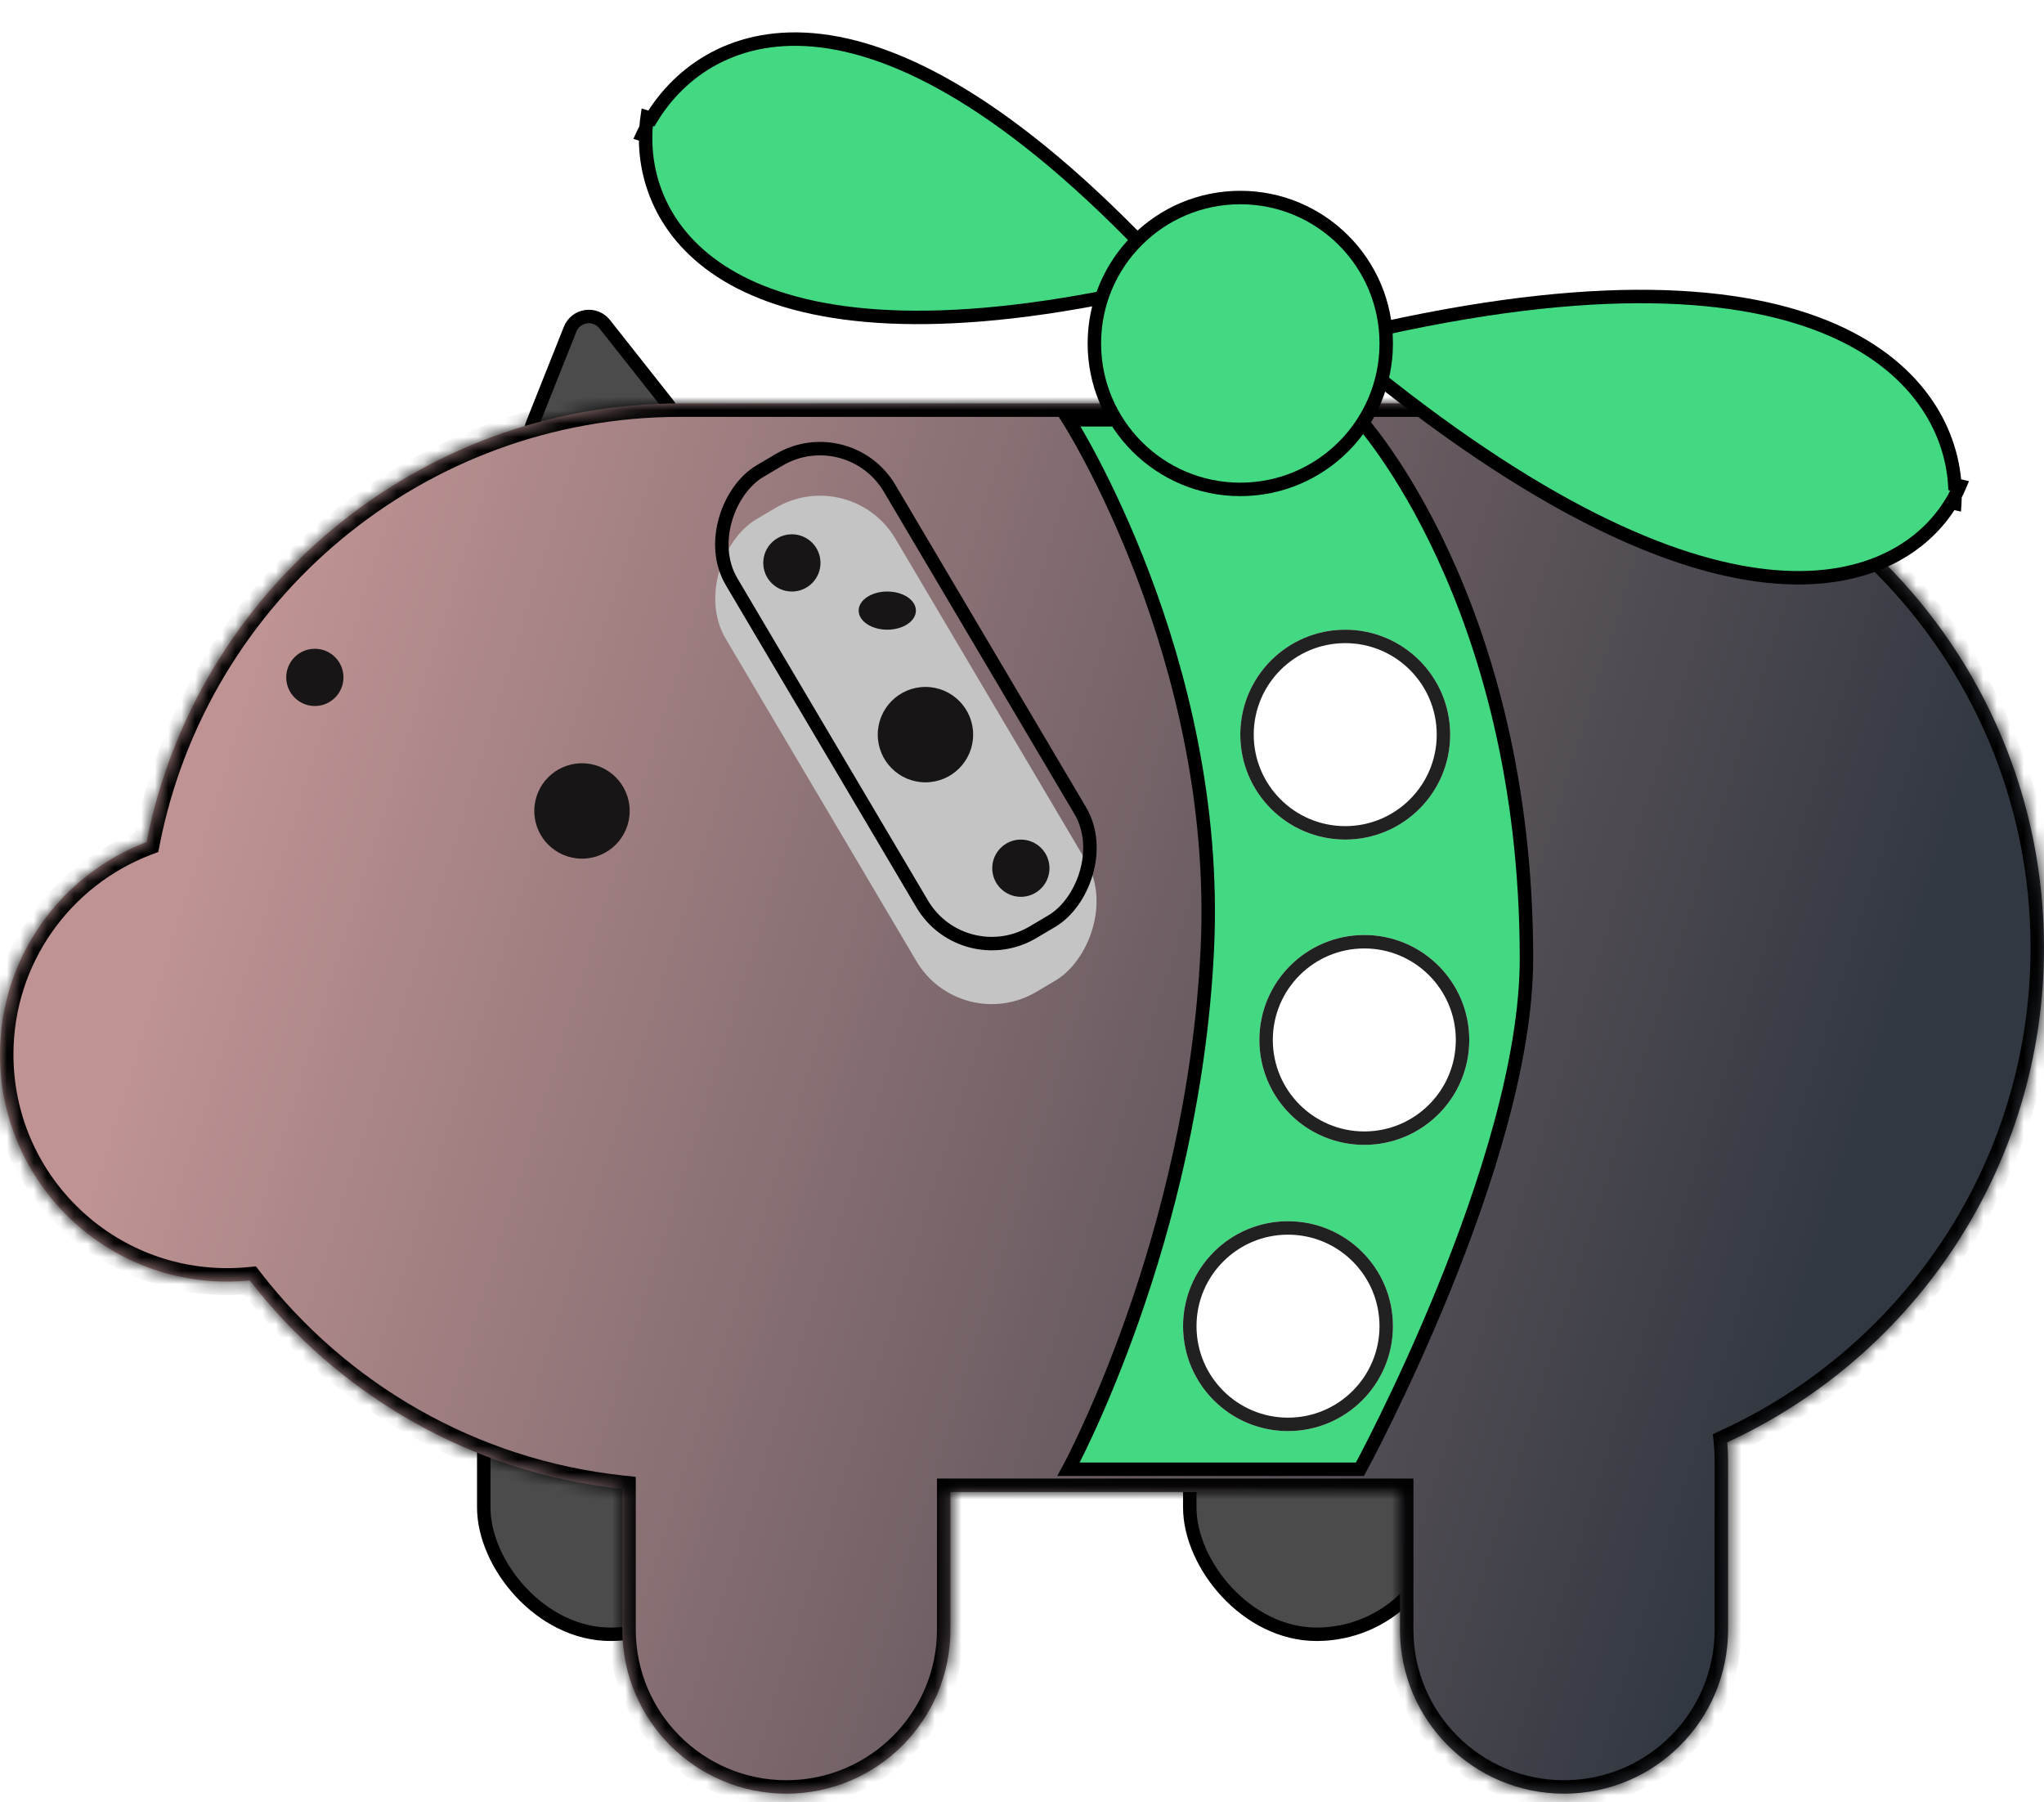<svg width="152" height="134" viewBox="0 0 152 134" fill="none" xmlns="http://www.w3.org/2000/svg">
<path d="M42.396 24.481C42.823 23.408 44.251 23.2 44.967 24.106L49.686 30.082C50.402 30.988 49.868 32.33 48.726 32.496L41.19 33.595C40.048 33.762 39.153 32.629 39.58 31.556L42.396 24.481Z" fill="#4B4B4B" stroke="black"/>
<rect x="88.476" y="98.409" width="18.866" height="23.122" rx="9.433" fill="#4B4B4B" stroke="black"/>
<rect x="35.974" y="98.409" width="18.866" height="23.122" rx="9.433" fill="#4B4B4B" stroke="black"/>
<mask id="path-4-inside-1_209_2103" fill="white">
<path fill-rule="evenodd" clip-rule="evenodd" d="M18.576 95.22C18.021 95.275 17.458 95.303 16.889 95.303C7.561 95.303 0 87.741 0 78.414C0 71.197 4.527 65.037 10.896 62.619C14.553 44.025 30.943 29.999 50.61 29.999H111.524C133.879 29.999 152 48.121 152 70.475C152 86.79 142.348 100.85 128.442 107.257C128.484 107.672 128.506 108.093 128.506 108.52V121.185C128.506 127.922 123.045 133.383 116.307 133.383C109.57 133.383 104.109 127.922 104.109 121.185V110.951H70.676V121.185C70.676 127.922 65.215 133.383 58.477 133.383C51.74 133.383 46.279 127.922 46.279 121.185V110.722C35.024 109.525 25.148 103.715 18.576 95.22Z"/>
</mask>
<path fill-rule="evenodd" clip-rule="evenodd" d="M18.576 95.22C18.021 95.275 17.458 95.303 16.889 95.303C7.561 95.303 0 87.741 0 78.414C0 71.197 4.527 65.037 10.896 62.619C14.553 44.025 30.943 29.999 50.61 29.999H111.524C133.879 29.999 152 48.121 152 70.475C152 86.79 142.348 100.85 128.442 107.257C128.484 107.672 128.506 108.093 128.506 108.52V121.185C128.506 127.922 123.045 133.383 116.307 133.383C109.57 133.383 104.109 127.922 104.109 121.185V110.951H70.676V121.185C70.676 127.922 65.215 133.383 58.477 133.383C51.74 133.383 46.279 127.922 46.279 121.185V110.722C35.024 109.525 25.148 103.715 18.576 95.22Z" fill="url(#paint0_linear_209_2103)"/>
<path d="M18.576 95.22L19.367 94.608L19.028 94.17L18.477 94.225L18.576 95.22ZM10.896 62.619L11.251 63.554L11.77 63.357L11.877 62.812L10.896 62.619ZM128.442 107.257L128.023 106.349L127.374 106.648L127.447 107.359L128.442 107.257ZM104.109 110.951H105.109V109.951H104.109V110.951ZM70.676 110.951V109.951H69.676V110.951H70.676ZM46.279 110.722H47.279V109.823L46.384 109.728L46.279 110.722ZM18.477 94.225C17.955 94.276 17.425 94.303 16.889 94.303V96.303C17.491 96.303 18.087 96.273 18.675 96.215L18.477 94.225ZM16.889 94.303C8.114 94.303 1 87.189 1 78.414H-1C-1 88.294 7.009 96.303 16.889 96.303V94.303ZM1 78.414C1 71.626 5.257 65.83 11.251 63.554L10.541 61.684C3.796 64.245 -1 70.768 -1 78.414H1ZM11.877 62.812C15.443 44.678 31.43 30.999 50.61 30.999V28.999C30.456 28.999 13.662 43.372 9.914 62.426L11.877 62.812ZM50.61 30.999H111.524V28.999H50.61V30.999ZM111.524 30.999C133.326 30.999 151 48.673 151 70.475H153C153 47.568 134.431 28.999 111.524 28.999V30.999ZM151 70.475C151 86.385 141.588 100.099 128.023 106.349L128.86 108.165C143.107 101.601 153 87.195 153 70.475H151ZM127.447 107.359C127.486 107.74 127.506 108.127 127.506 108.52H129.506C129.506 108.059 129.482 107.604 129.436 107.155L127.447 107.359ZM127.506 108.52V121.185H129.506V108.52H127.506ZM127.506 121.185C127.506 127.369 122.492 132.383 116.307 132.383V134.383C123.597 134.383 129.506 128.474 129.506 121.185H127.506ZM116.307 132.383C110.122 132.383 105.109 127.369 105.109 121.185H103.109C103.109 128.474 109.018 134.383 116.307 134.383V132.383ZM105.109 121.185V110.951H103.109V121.185H105.109ZM104.109 109.951H70.676V111.951H104.109V109.951ZM69.676 110.951V121.185H71.676V110.951H69.676ZM69.676 121.185C69.676 127.369 64.662 132.383 58.477 132.383V134.383C65.767 134.383 71.676 128.474 71.676 121.185H69.676ZM58.477 132.383C52.292 132.383 47.279 127.369 47.279 121.185H45.279C45.279 128.474 51.188 134.383 58.477 134.383V132.383ZM47.279 121.185V110.722H45.279V121.185H47.279ZM46.384 109.728C35.411 108.56 25.778 102.895 19.367 94.608L17.785 95.832C24.518 104.535 34.638 110.489 46.173 111.716L46.384 109.728Z" fill="black" mask="url(#path-4-inside-1_209_2103)"/>
<g filter="url(#filter0_i_209_2103)">
<rect x="63.272" y="30.457" width="40.85" height="14.65" rx="6.506" transform="rotate(59.396 63.272 30.457)" fill="#C4C4C4"/>
</g>
<rect x="63.096" y="31.142" width="39.85" height="13.65" rx="6.006" transform="rotate(59.396 63.096 31.142)" stroke="black"/>
<circle cx="58.887" cy="41.86" r="2.128" fill="#171515"/>
<ellipse cx="65.982" cy="45.407" rx="2.128" ry="1.419" fill="#171515"/>
<circle cx="68.82" cy="54.63" r="3.547" fill="#171515"/>
<circle cx="43.279" cy="60.306" r="3.547" fill="#171515"/>
<circle cx="75.915" cy="64.563" r="2.128" fill="#171515"/>
<circle cx="23.413" cy="50.373" r="2.128" fill="#171515"/>
<path d="M101.131 109.261H79.462C79.462 109.261 88.748 92.227 89.781 70.591C90.814 48.955 79.462 31.217 79.462 31.217H101.131C101.131 31.217 113.514 44.698 113.514 71.294C113.514 86.484 101.131 109.261 101.131 109.261Z" fill="#43D882" stroke="black"/>
<path fill-rule="evenodd" clip-rule="evenodd" d="M99.117 25.31C97.931 25.605 96.716 25.922 95.472 26.263L102.062 27.738C128.485 48.959 141.276 43.732 145.103 37.369L145.366 37.428C145.378 37.242 145.385 37.054 145.387 36.863C145.515 36.62 145.63 36.375 145.732 36.132L145.366 36.045C144.86 27.892 135.237 16.438 99.581 25.195L98.749 24.998C98.872 25.102 98.995 25.206 99.117 25.31Z" fill="#43D882"/>
<path d="M95.472 26.263L95.34 25.781L95.363 26.751L95.472 26.263ZM99.117 25.31L99.238 25.795L100.186 25.559L99.44 24.928L99.117 25.31ZM102.062 27.738L102.375 27.348L102.284 27.275L102.171 27.25L102.062 27.738ZM145.103 37.369L145.212 36.882L144.86 36.803L144.674 37.112L145.103 37.369ZM145.366 37.428L145.256 37.916L145.827 38.044L145.865 37.46L145.366 37.428ZM145.387 36.863L144.944 36.631L144.889 36.737L144.887 36.857L145.387 36.863ZM145.732 36.132L146.193 36.325L146.422 35.781L145.847 35.645L145.732 36.132ZM145.366 36.045L144.867 36.076L144.89 36.446L145.251 36.532L145.366 36.045ZM99.581 25.195L99.465 25.681L99.583 25.709L99.7 25.681L99.581 25.195ZM98.749 24.998L98.865 24.512L98.425 25.379L98.749 24.998ZM95.604 26.745C96.845 26.406 98.055 26.089 99.238 25.795L98.996 24.825C97.806 25.121 96.588 25.439 95.34 25.781L95.604 26.745ZM102.171 27.25L95.582 25.775L95.363 26.751L101.952 28.225L102.171 27.25ZM101.748 28.127C114.995 38.767 124.894 42.834 132.016 43.396C139.169 43.961 143.512 40.984 145.531 37.627L144.674 37.112C142.866 40.118 138.901 42.936 132.095 42.399C125.26 41.86 115.551 37.93 102.375 27.348L101.748 28.127ZM145.475 36.94L145.212 36.882L144.993 37.857L145.256 37.916L145.475 36.94ZM144.887 36.857C144.885 37.039 144.878 37.219 144.867 37.396L145.865 37.46C145.877 37.266 145.885 37.069 145.887 36.869L144.887 36.857ZM145.83 37.095C145.964 36.839 146.085 36.582 146.193 36.325L145.271 35.938C145.174 36.169 145.065 36.4 144.944 36.631L145.83 37.095ZM145.847 35.645L145.482 35.559L145.251 36.532L145.617 36.618L145.847 35.645ZM99.7 25.681C117.484 21.313 128.682 22.011 135.468 24.743C142.221 27.461 144.626 32.199 144.867 36.076L145.865 36.014C145.6 31.739 142.94 26.672 135.841 23.815C128.774 20.97 117.333 20.32 99.461 24.709L99.7 25.681ZM99.696 24.709L98.865 24.512L98.634 25.485L99.465 25.681L99.696 24.709ZM98.425 25.379C98.549 25.484 98.671 25.588 98.794 25.692L99.44 24.928C99.318 24.825 99.196 24.721 99.073 24.617L98.425 25.379Z" fill="black"/>
<path fill-rule="evenodd" clip-rule="evenodd" d="M87.476 20.928C88.212 21.739 88.959 22.581 89.716 23.458L84.179 21.684C54.855 27.968 47.87 17.442 48.013 10.092L47.793 10.021C47.87 9.854 47.952 9.686 48.039 9.518C48.059 9.245 48.088 8.977 48.126 8.716L48.435 8.81C52.601 1.91 65.014 -3.641 87.188 20.613L87.891 20.826C87.752 20.861 87.614 20.895 87.476 20.928Z" fill="#43D882"/>
<path d="M89.716 23.458L90.094 23.131L91.256 24.477L89.563 23.934L89.716 23.458ZM87.476 20.928L87.106 21.264L86.54 20.641L87.358 20.442L87.476 20.928ZM84.179 21.684L84.074 21.195L84.205 21.167L84.332 21.207L84.179 21.684ZM48.013 10.092L48.166 9.616L48.52 9.73L48.513 10.102L48.013 10.092ZM47.793 10.021L47.64 10.498L47.102 10.325L47.339 9.812L47.793 10.021ZM48.039 9.518L48.538 9.553L48.531 9.656L48.483 9.748L48.039 9.518ZM48.126 8.716L47.631 8.644L47.715 8.068L48.271 8.238L48.126 8.716ZM48.435 8.81L48.864 9.069L48.662 9.402L48.29 9.289L48.435 8.81ZM87.188 20.613L87.043 21.091L86.912 21.051L86.819 20.95L87.188 20.613ZM87.891 20.826L88.037 20.348L89.773 20.877L88.011 21.312L87.891 20.826ZM89.337 23.785C88.583 22.911 87.839 22.072 87.106 21.264L87.846 20.592C88.585 21.406 89.334 22.252 90.094 23.131L89.337 23.785ZM84.332 21.207L89.868 22.982L89.563 23.934L84.026 22.16L84.332 21.207ZM84.284 22.173C69.575 25.325 60.361 24.287 54.818 21.446C49.239 18.586 47.438 13.931 47.513 10.082L48.513 10.102C48.445 13.603 50.065 17.886 55.274 20.556C60.518 23.244 69.458 24.327 84.074 21.195L84.284 22.173ZM47.945 9.545L48.166 9.616L47.861 10.568L47.64 10.498L47.945 9.545ZM48.483 9.748C48.4 9.909 48.321 10.07 48.247 10.231L47.339 9.812C47.419 9.637 47.505 9.462 47.595 9.288L48.483 9.748ZM47.54 9.483C47.561 9.197 47.591 8.917 47.631 8.644L48.62 8.788C48.584 9.037 48.556 9.293 48.538 9.553L47.54 9.483ZM48.271 8.238L48.581 8.332L48.29 9.289L47.98 9.194L48.271 8.238ZM86.819 20.95C75.762 8.856 67.218 4.285 60.998 3.525C54.824 2.771 50.859 5.763 48.864 9.069L48.007 8.552C50.177 4.957 54.501 1.724 61.119 2.532C67.691 3.335 76.44 8.116 87.557 20.275L86.819 20.95ZM87.334 20.134L88.037 20.348L87.746 21.305L87.043 21.091L87.334 20.134ZM88.011 21.312C87.872 21.346 87.733 21.38 87.594 21.414L87.358 20.442C87.495 20.409 87.633 20.375 87.772 20.341L88.011 21.312Z" fill="black"/>
<circle cx="92.233" cy="25.541" r="10.852" fill="#43D882" stroke="black"/>
<circle cx="100.037" cy="54.63" r="7.804" fill="white"/>
<circle cx="100.037" cy="54.63" r="7.304" stroke="black" stroke-opacity="0.87"/>
<circle cx="101.456" cy="77.334" r="7.804" fill="white"/>
<circle cx="101.456" cy="77.334" r="7.304" stroke="black" stroke-opacity="0.87"/>
<circle cx="95.781" cy="98.618" r="7.804" fill="white"/>
<circle cx="95.781" cy="98.618" r="7.304" stroke="black" stroke-opacity="0.87"/>
<defs>
<filter id="filter0_i_209_2103" x="53.067" y="32.861" width="28.597" height="41.808" filterUnits="userSpaceOnUse" color-interpolation-filters="sRGB">
<feFlood flood-opacity="0" result="BackgroundImageFix"/>
<feBlend mode="normal" in="SourceGraphic" in2="BackgroundImageFix" result="shape"/>
<feColorMatrix in="SourceAlpha" type="matrix" values="0 0 0 0 0 0 0 0 0 0 0 0 0 0 0 0 0 0 127 0" result="hardAlpha"/>
<feOffset dy="4"/>
<feGaussianBlur stdDeviation="2"/>
<feComposite in2="hardAlpha" operator="arithmetic" k2="-1" k3="1"/>
<feColorMatrix type="matrix" values="0 0 0 0 0 0 0 0 0 0 0 0 0 0 0 0 0 0 0.25 0"/>
<feBlend mode="normal" in2="shape" result="effect1_innerShadow_209_2103"/>
</filter>
<linearGradient id="paint0_linear_209_2103" x1="15.763" y1="58.71" x2="135.111" y2="95.866" gradientUnits="userSpaceOnUse">
<stop stop-color="#BF9393"/>
<stop offset="1" stop-color="#323841"/>
</linearGradient>
</defs>
</svg>
